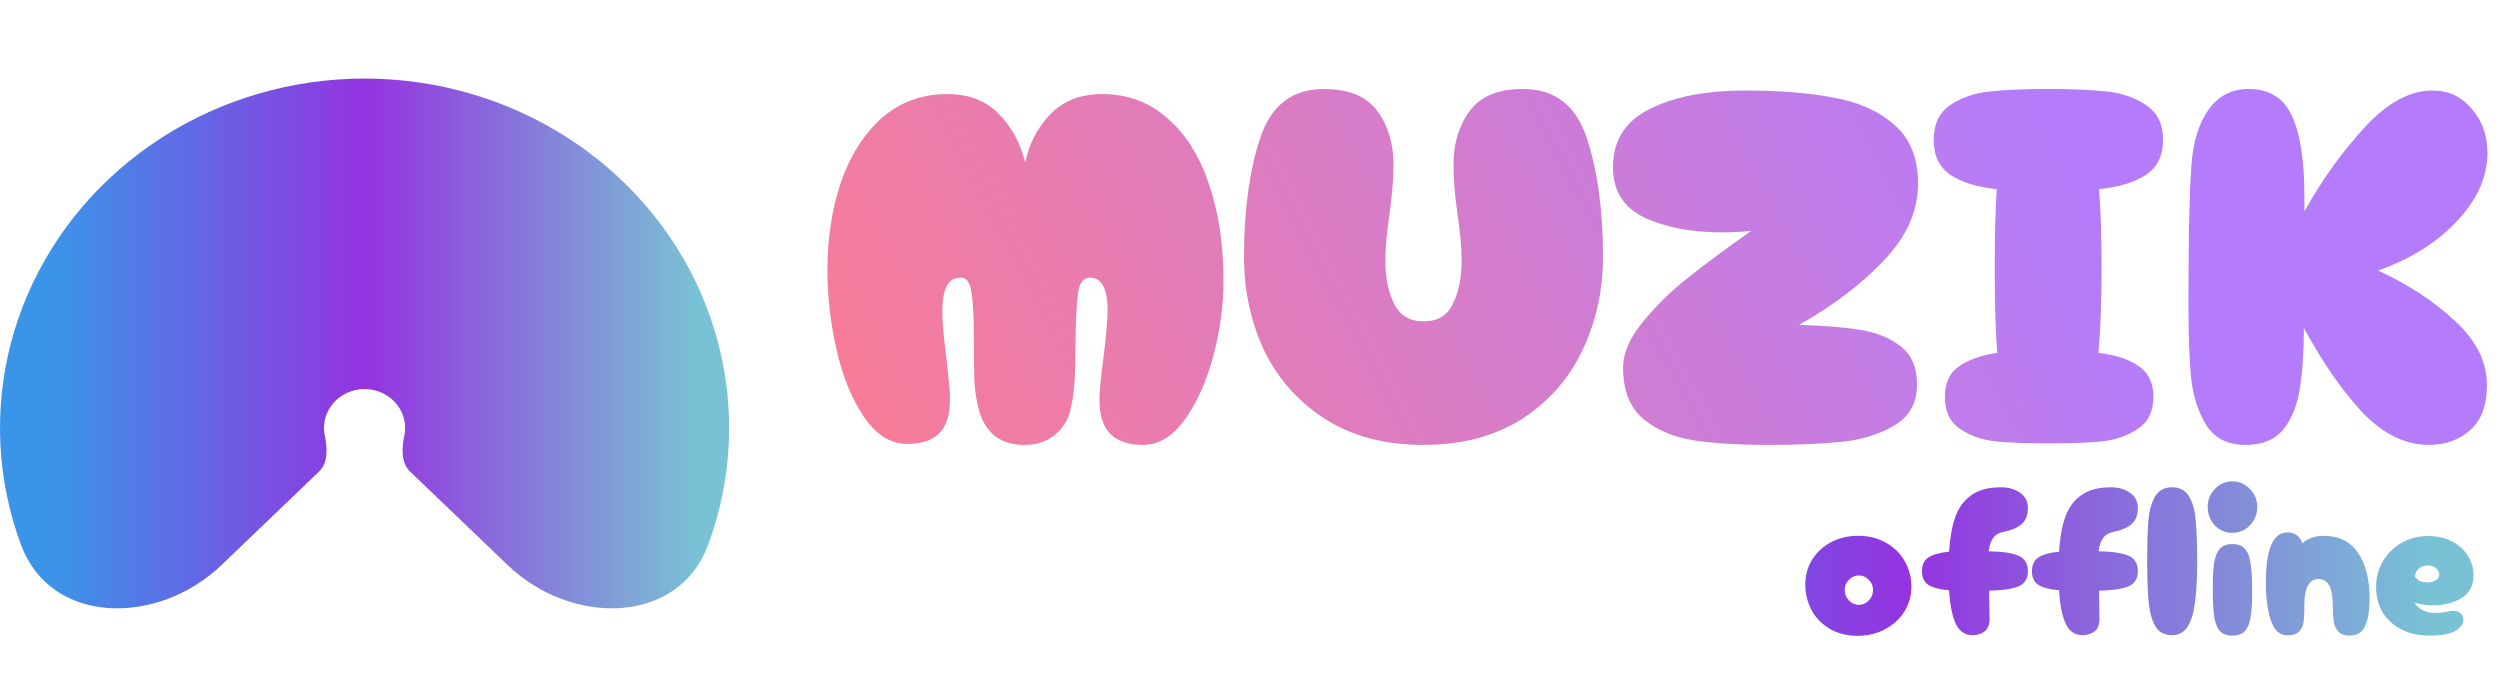 <svg width="118" height="32" viewBox="0 0 118 32" fill="none" xmlns="http://www.w3.org/2000/svg">
<path d="M10.447 26.678C7.461 29.54 2.403 29.528 0.991 25.714C0.714 24.967 0.493 24.2 0.331 23.416C-0.333 20.217 0.007 16.902 1.31 13.888C2.612 10.875 4.818 8.3 7.648 6.488C10.477 4.676 13.804 3.708 17.207 3.708C20.611 3.708 23.938 4.676 26.767 6.488C29.597 8.3 31.803 10.875 33.105 13.888C34.407 16.902 34.748 20.217 34.084 23.416C33.922 24.2 33.701 24.967 33.424 25.714C32.012 29.528 26.954 29.54 23.968 26.678L19.358 22.26C18.918 21.838 18.963 21.142 19.085 20.557C19.159 20.201 19.121 19.832 18.976 19.497C18.831 19.162 18.586 18.875 18.271 18.674C17.956 18.472 17.586 18.364 17.207 18.364C16.829 18.364 16.459 18.472 16.144 18.674C15.829 18.875 15.584 19.162 15.439 19.497C15.294 19.832 15.256 20.201 15.33 20.557C15.451 21.142 15.497 21.838 15.056 22.26L10.447 26.678Z" fill="url(#paint0_linear_5_908)"/>
<path d="M48.341 21C47.797 21 47.341 20.864 46.973 20.592C46.621 20.304 46.373 19.92 46.229 19.44C46.101 18.992 46.021 18.504 45.989 17.976C45.973 17.448 45.965 16.704 45.965 15.744C45.965 14.848 45.925 14.184 45.845 13.752C45.781 13.32 45.613 13.104 45.341 13.104C45.021 13.104 44.797 13.248 44.669 13.536C44.541 13.808 44.477 14.2 44.477 14.712C44.477 15.176 44.541 15.904 44.669 16.896C44.685 17.088 44.717 17.392 44.765 17.808C44.813 18.224 44.837 18.568 44.837 18.84C44.837 19.608 44.661 20.152 44.309 20.472C43.973 20.792 43.477 20.952 42.821 20.952C42.037 20.952 41.357 20.528 40.781 19.68C40.205 18.832 39.773 17.776 39.485 16.512C39.197 15.232 39.053 13.976 39.053 12.744C39.053 11.272 39.261 9.904 39.677 8.64C40.109 7.376 40.749 6.36 41.597 5.592C42.461 4.824 43.501 4.44 44.717 4.44C45.741 4.44 46.557 4.76 47.165 5.4C47.773 6.024 48.181 6.784 48.389 7.68C48.565 6.8 48.957 6.04 49.565 5.4C50.189 4.76 51.005 4.44 52.013 4.44C53.213 4.44 54.237 4.816 55.085 5.568C55.949 6.304 56.605 7.336 57.053 8.664C57.517 9.992 57.749 11.528 57.749 13.272C57.749 14.408 57.589 15.584 57.269 16.8C56.949 18 56.501 19 55.925 19.8C55.349 20.6 54.693 21 53.957 21C53.285 21 52.773 20.832 52.421 20.496C52.069 20.16 51.893 19.608 51.893 18.84C51.893 18.488 51.957 17.832 52.085 16.872C52.213 15.848 52.277 15.112 52.277 14.664C52.277 13.624 51.997 13.104 51.437 13.104C51.149 13.104 50.965 13.336 50.885 13.8C50.821 14.264 50.781 15.016 50.765 16.056C50.765 16.84 50.749 17.496 50.717 18.024C50.685 18.536 50.613 19.008 50.501 19.44C50.373 19.904 50.117 20.28 49.733 20.568C49.365 20.856 48.901 21 48.341 21ZM67.189 21C65.397 21 63.861 20.6 62.581 19.8C61.301 18.984 60.333 17.904 59.677 16.56C59.037 15.2 58.717 13.72 58.717 12.12C58.717 9.912 58.973 8.04 59.485 6.504C59.997 4.968 60.997 4.2 62.485 4.2C63.653 4.2 64.493 4.544 65.005 5.232C65.517 5.92 65.773 6.768 65.773 7.776C65.773 8.448 65.709 9.232 65.581 10.128C65.453 10.992 65.389 11.72 65.389 12.312C65.389 13.096 65.525 13.768 65.797 14.328C66.069 14.888 66.533 15.168 67.189 15.168C67.861 15.168 68.325 14.888 68.581 14.328C68.853 13.768 68.989 13.096 68.989 12.312C68.989 11.72 68.925 10.992 68.797 10.128C68.669 9.232 68.605 8.448 68.605 7.776C68.605 6.768 68.861 5.92 69.373 5.232C69.885 4.544 70.725 4.2 71.893 4.2C73.381 4.2 74.381 4.968 74.893 6.504C75.405 8.04 75.661 9.912 75.661 12.12C75.661 13.72 75.333 15.2 74.677 16.56C74.037 17.904 73.077 18.984 71.797 19.8C70.517 20.6 68.981 21 67.189 21ZM83.427 21C82.051 21 80.891 20.928 79.947 20.784C79.003 20.64 78.211 20.304 77.571 19.776C76.931 19.248 76.611 18.44 76.611 17.352C76.611 16.664 76.923 15.944 77.547 15.192C78.171 14.424 78.883 13.728 79.683 13.104C80.483 12.464 81.475 11.728 82.659 10.896C82.227 10.944 81.763 10.968 81.267 10.968C79.843 10.968 78.627 10.736 77.619 10.272C76.627 9.792 76.131 9 76.131 7.896C76.131 6.648 76.699 5.736 77.835 5.16C78.987 4.568 80.507 4.272 82.395 4.272C83.995 4.272 85.379 4.384 86.547 4.608C87.731 4.816 88.691 5.248 89.427 5.904C90.163 6.544 90.531 7.464 90.531 8.664C90.531 9.96 89.995 11.168 88.923 12.288C87.867 13.408 86.531 14.424 84.915 15.336C86.099 15.368 87.075 15.448 87.843 15.576C88.611 15.704 89.243 15.968 89.739 16.368C90.235 16.768 90.483 17.36 90.483 18.144C90.483 19.024 90.123 19.672 89.403 20.088C88.699 20.504 87.867 20.76 86.907 20.856C85.963 20.952 84.803 21 83.427 21ZM99.048 16.656C99.864 16.752 100.496 16.96 100.944 17.28C101.408 17.584 101.64 18.072 101.64 18.744C101.64 19.416 101.4 19.912 100.92 20.232C100.456 20.552 99.896 20.752 99.24 20.832C98.584 20.896 97.736 20.928 96.696 20.928C95.672 20.928 94.832 20.896 94.176 20.832C93.52 20.752 92.96 20.552 92.496 20.232C92.032 19.912 91.8 19.416 91.8 18.744C91.8 18.088 92.016 17.608 92.448 17.304C92.896 16.984 93.504 16.768 94.272 16.656C94.192 15.728 94.152 14.4 94.152 12.672C94.152 11.12 94.184 9.872 94.248 8.928C93.32 8.832 92.592 8.608 92.064 8.256C91.536 7.904 91.272 7.352 91.272 6.6C91.272 5.864 91.528 5.32 92.04 4.968C92.552 4.616 93.168 4.4 93.888 4.32C94.608 4.24 95.536 4.2 96.672 4.2C97.808 4.2 98.736 4.24 99.456 4.32C100.176 4.4 100.792 4.616 101.304 4.968C101.832 5.32 102.096 5.864 102.096 6.6C102.096 7.352 101.824 7.904 101.28 8.256C100.752 8.608 100.016 8.832 99.072 8.928C99.152 9.808 99.192 11.056 99.192 12.672C99.192 14.224 99.144 15.552 99.048 16.656ZM112.247 12.768C113.671 13.424 114.879 14.216 115.871 15.144C116.879 16.072 117.383 17.08 117.383 18.168C117.383 19.128 117.119 19.84 116.591 20.304C116.063 20.768 115.415 21 114.647 21C113.543 21 112.503 20.496 111.527 19.488C110.567 18.464 109.639 17.128 108.743 15.48C108.743 16.616 108.679 17.568 108.551 18.336C108.439 19.104 108.183 19.744 107.783 20.256C107.383 20.752 106.783 21 105.983 21C105.151 21 104.535 20.688 104.135 20.064C103.751 19.44 103.511 18.688 103.415 17.808C103.335 16.928 103.295 15.776 103.295 14.352C103.295 13.344 103.303 12.152 103.319 10.776C103.351 9.384 103.383 8.52 103.415 8.184C103.447 6.984 103.695 6.024 104.159 5.304C104.623 4.568 105.279 4.2 106.127 4.2C107.103 4.2 107.783 4.616 108.167 5.448C108.567 6.28 108.767 7.552 108.767 9.264V9.984C109.583 8.512 110.527 7.192 111.599 6.024C112.671 4.856 113.743 4.272 114.815 4.272C115.567 4.272 116.183 4.56 116.663 5.136C117.159 5.696 117.407 6.392 117.407 7.224C117.407 8.344 116.927 9.416 115.967 10.44C115.023 11.448 113.783 12.224 112.247 12.768Z" fill="url(#paint1_linear_5_908)"/>
<path d="M87.709 30.01C87.229 30.017 86.799 29.917 86.419 29.71C86.046 29.503 85.752 29.22 85.539 28.86C85.332 28.493 85.222 28.087 85.209 27.64C85.202 27.193 85.306 26.793 85.519 26.44C85.732 26.087 86.029 25.807 86.409 25.6C86.796 25.393 87.229 25.29 87.709 25.29C88.176 25.29 88.596 25.39 88.969 25.59C89.349 25.79 89.649 26.07 89.869 26.43C90.089 26.79 90.206 27.193 90.219 27.64C90.226 28.073 90.122 28.47 89.909 28.83C89.696 29.183 89.396 29.467 89.009 29.68C88.629 29.893 88.196 30.003 87.709 30.01ZM87.739 28.55C87.919 28.55 88.076 28.48 88.209 28.34C88.342 28.2 88.409 28.037 88.409 27.85C88.409 27.663 88.342 27.503 88.209 27.37C88.076 27.23 87.919 27.16 87.739 27.16C87.559 27.16 87.402 27.23 87.269 27.37C87.136 27.503 87.069 27.663 87.069 27.85C87.069 28.037 87.136 28.2 87.269 28.34C87.402 28.48 87.559 28.55 87.739 28.55ZM93.867 26.02C94.52 26.033 94.99 26.103 95.277 26.23C95.57 26.357 95.717 26.6 95.717 26.96C95.717 27.313 95.567 27.553 95.267 27.68C94.974 27.8 94.513 27.867 93.887 27.88L93.897 28.67C93.903 28.797 93.907 28.973 93.907 29.2C93.907 29.487 93.827 29.69 93.667 29.81C93.507 29.923 93.32 29.98 93.107 29.98C92.74 29.98 92.474 29.797 92.307 29.43C92.14 29.063 92.037 28.54 91.997 27.86C91.564 27.827 91.24 27.743 91.027 27.61C90.82 27.477 90.717 27.26 90.717 26.96C90.717 26.66 90.82 26.443 91.027 26.31C91.24 26.17 91.564 26.08 91.997 26.04C92.037 25.393 92.133 24.85 92.287 24.41C92.44 23.97 92.69 23.627 93.037 23.38C93.383 23.127 93.85 23 94.437 23C94.803 23 95.107 23.087 95.347 23.26C95.594 23.427 95.717 23.67 95.717 23.99C95.717 24.323 95.614 24.577 95.407 24.75C95.207 24.917 94.93 25.033 94.577 25.1C94.344 25.147 94.174 25.25 94.067 25.41C93.96 25.563 93.894 25.767 93.867 26.02ZM99.057 26.02C99.71 26.033 100.18 26.103 100.467 26.23C100.76 26.357 100.907 26.6 100.907 26.96C100.907 27.313 100.757 27.553 100.457 27.68C100.163 27.8 99.704 27.867 99.077 27.88L99.087 28.67C99.094 28.797 99.097 28.973 99.097 29.2C99.097 29.487 99.017 29.69 98.857 29.81C98.697 29.923 98.51 29.98 98.297 29.98C97.93 29.98 97.663 29.797 97.497 29.43C97.33 29.063 97.227 28.54 97.187 27.86C96.754 27.827 96.43 27.743 96.217 27.61C96.01 27.477 95.907 27.26 95.907 26.96C95.907 26.66 96.01 26.443 96.217 26.31C96.43 26.17 96.754 26.08 97.187 26.04C97.227 25.393 97.323 24.85 97.477 24.41C97.63 23.97 97.88 23.627 98.227 23.38C98.573 23.127 99.04 23 99.627 23C99.993 23 100.297 23.087 100.537 23.26C100.783 23.427 100.907 23.67 100.907 23.99C100.907 24.323 100.803 24.577 100.597 24.75C100.397 24.917 100.12 25.033 99.767 25.1C99.534 25.147 99.364 25.25 99.257 25.41C99.15 25.563 99.084 25.767 99.057 26.02ZM102.517 29.98C102.183 29.98 101.933 29.857 101.767 29.61C101.6 29.363 101.487 29 101.427 28.52C101.373 28.033 101.347 27.357 101.347 26.49C101.347 25.657 101.367 25.007 101.407 24.54C101.453 24.073 101.56 23.7 101.727 23.42C101.9 23.14 102.167 23 102.527 23C102.887 23 103.15 23.14 103.317 23.42C103.49 23.7 103.597 24.073 103.637 24.54C103.683 25.007 103.707 25.657 103.707 26.49C103.707 27.31 103.67 27.973 103.597 28.48C103.53 28.98 103.41 29.357 103.237 29.61C103.063 29.857 102.823 29.98 102.517 29.98ZM105.373 25.15C105.046 25.15 104.77 25.033 104.543 24.8C104.316 24.56 104.203 24.27 104.203 23.93C104.203 23.597 104.316 23.313 104.543 23.08C104.77 22.84 105.046 22.72 105.373 22.72C105.693 22.72 105.966 22.84 106.193 23.08C106.426 23.313 106.543 23.597 106.543 23.93C106.543 24.27 106.426 24.56 106.193 24.8C105.966 25.033 105.693 25.15 105.373 25.15ZM105.373 30C105.1 30 104.896 29.923 104.763 29.77C104.636 29.61 104.55 29.373 104.503 29.06C104.463 28.74 104.443 28.287 104.443 27.7C104.443 27.207 104.466 26.817 104.513 26.53C104.566 26.243 104.66 26.03 104.793 25.89C104.926 25.75 105.12 25.68 105.373 25.68C105.646 25.68 105.846 25.76 105.973 25.92C106.106 26.073 106.193 26.31 106.233 26.63C106.28 26.943 106.303 27.393 106.303 27.98C106.303 28.473 106.276 28.863 106.223 29.15C106.176 29.437 106.086 29.65 105.953 29.79C105.82 29.93 105.626 30 105.373 30ZM110.897 30C110.657 30 110.477 29.933 110.357 29.8C110.244 29.667 110.174 29.503 110.147 29.31C110.121 29.117 110.107 28.867 110.107 28.56C110.107 28.167 110.054 27.863 109.947 27.65C109.841 27.437 109.667 27.33 109.427 27.33C109.207 27.33 109.041 27.437 108.927 27.65C108.821 27.857 108.767 28.143 108.767 28.51C108.767 28.863 108.757 29.13 108.737 29.31C108.717 29.49 108.651 29.65 108.537 29.79C108.424 29.923 108.237 29.99 107.977 29.99C107.597 29.99 107.331 29.747 107.177 29.26C107.024 28.767 106.947 28.19 106.947 27.53C106.947 25.93 107.284 25.13 107.957 25.13C108.144 25.13 108.297 25.177 108.417 25.27C108.537 25.357 108.621 25.483 108.667 25.65C108.754 25.557 108.887 25.473 109.067 25.4C109.254 25.327 109.451 25.29 109.657 25.29C110.391 25.29 110.937 25.557 111.297 26.09C111.664 26.623 111.847 27.347 111.847 28.26C111.847 28.8 111.777 29.227 111.637 29.54C111.497 29.847 111.251 30 110.897 30ZM114.662 30C114.169 30 113.732 29.903 113.352 29.71C112.972 29.517 112.676 29.247 112.462 28.9C112.256 28.547 112.152 28.15 112.152 27.71C112.152 27.277 112.256 26.877 112.462 26.51C112.676 26.143 112.969 25.85 113.342 25.63C113.716 25.41 114.139 25.3 114.612 25.3C115.039 25.3 115.416 25.387 115.742 25.56C116.069 25.733 116.319 25.963 116.492 26.25C116.666 26.53 116.752 26.823 116.752 27.13C116.752 27.63 116.562 27.997 116.182 28.23C115.809 28.457 115.362 28.57 114.842 28.57C114.496 28.57 114.202 28.527 113.962 28.44C114.162 28.767 114.492 28.93 114.952 28.93C115.139 28.93 115.339 28.907 115.552 28.86C115.632 28.84 115.709 28.83 115.782 28.83C115.929 28.83 116.046 28.867 116.132 28.94C116.226 29.013 116.272 29.113 116.272 29.24C116.272 29.447 116.146 29.627 115.892 29.78C115.639 29.927 115.229 30 114.662 30ZM113.992 27.22C114.052 27.313 114.132 27.383 114.232 27.43C114.339 27.47 114.456 27.49 114.582 27.49C114.729 27.49 114.856 27.457 114.962 27.39C115.076 27.323 115.132 27.237 115.132 27.13C115.132 27.01 115.082 26.907 114.982 26.82C114.889 26.733 114.752 26.69 114.572 26.69C114.392 26.69 114.249 26.747 114.142 26.86C114.042 26.967 113.992 27.087 113.992 27.22Z" fill="url(#paint2_linear_5_908)"/>
<defs>
<linearGradient id="paint0_linear_5_908" x1="32.849" y1="11.954" x2="2.305" y2="11.954" gradientUnits="userSpaceOnUse">
<stop stop-color="#79C1D5"/>
<stop offset="0.51" stop-color="#9433E0"/>
<stop offset="1" stop-color="#3A95E9"/>
</linearGradient>
<linearGradient id="paint1_linear_5_908" x1="94.868" y1="3" x2="42.815" y2="30.211" gradientUnits="userSpaceOnUse">
<stop stop-color="#B47CFB"/>
<stop offset="1" stop-color="#FB7C93"/>
</linearGradient>
<linearGradient id="paint2_linear_5_908" x1="114.542" y1="23.957" x2="66.617" y2="23.957" gradientUnits="userSpaceOnUse">
<stop stop-color="#79C1D5"/>
<stop offset="0.51" stop-color="#9433E0"/>
<stop offset="1" stop-color="#3A95E9"/>
</linearGradient>
</defs>
</svg>
